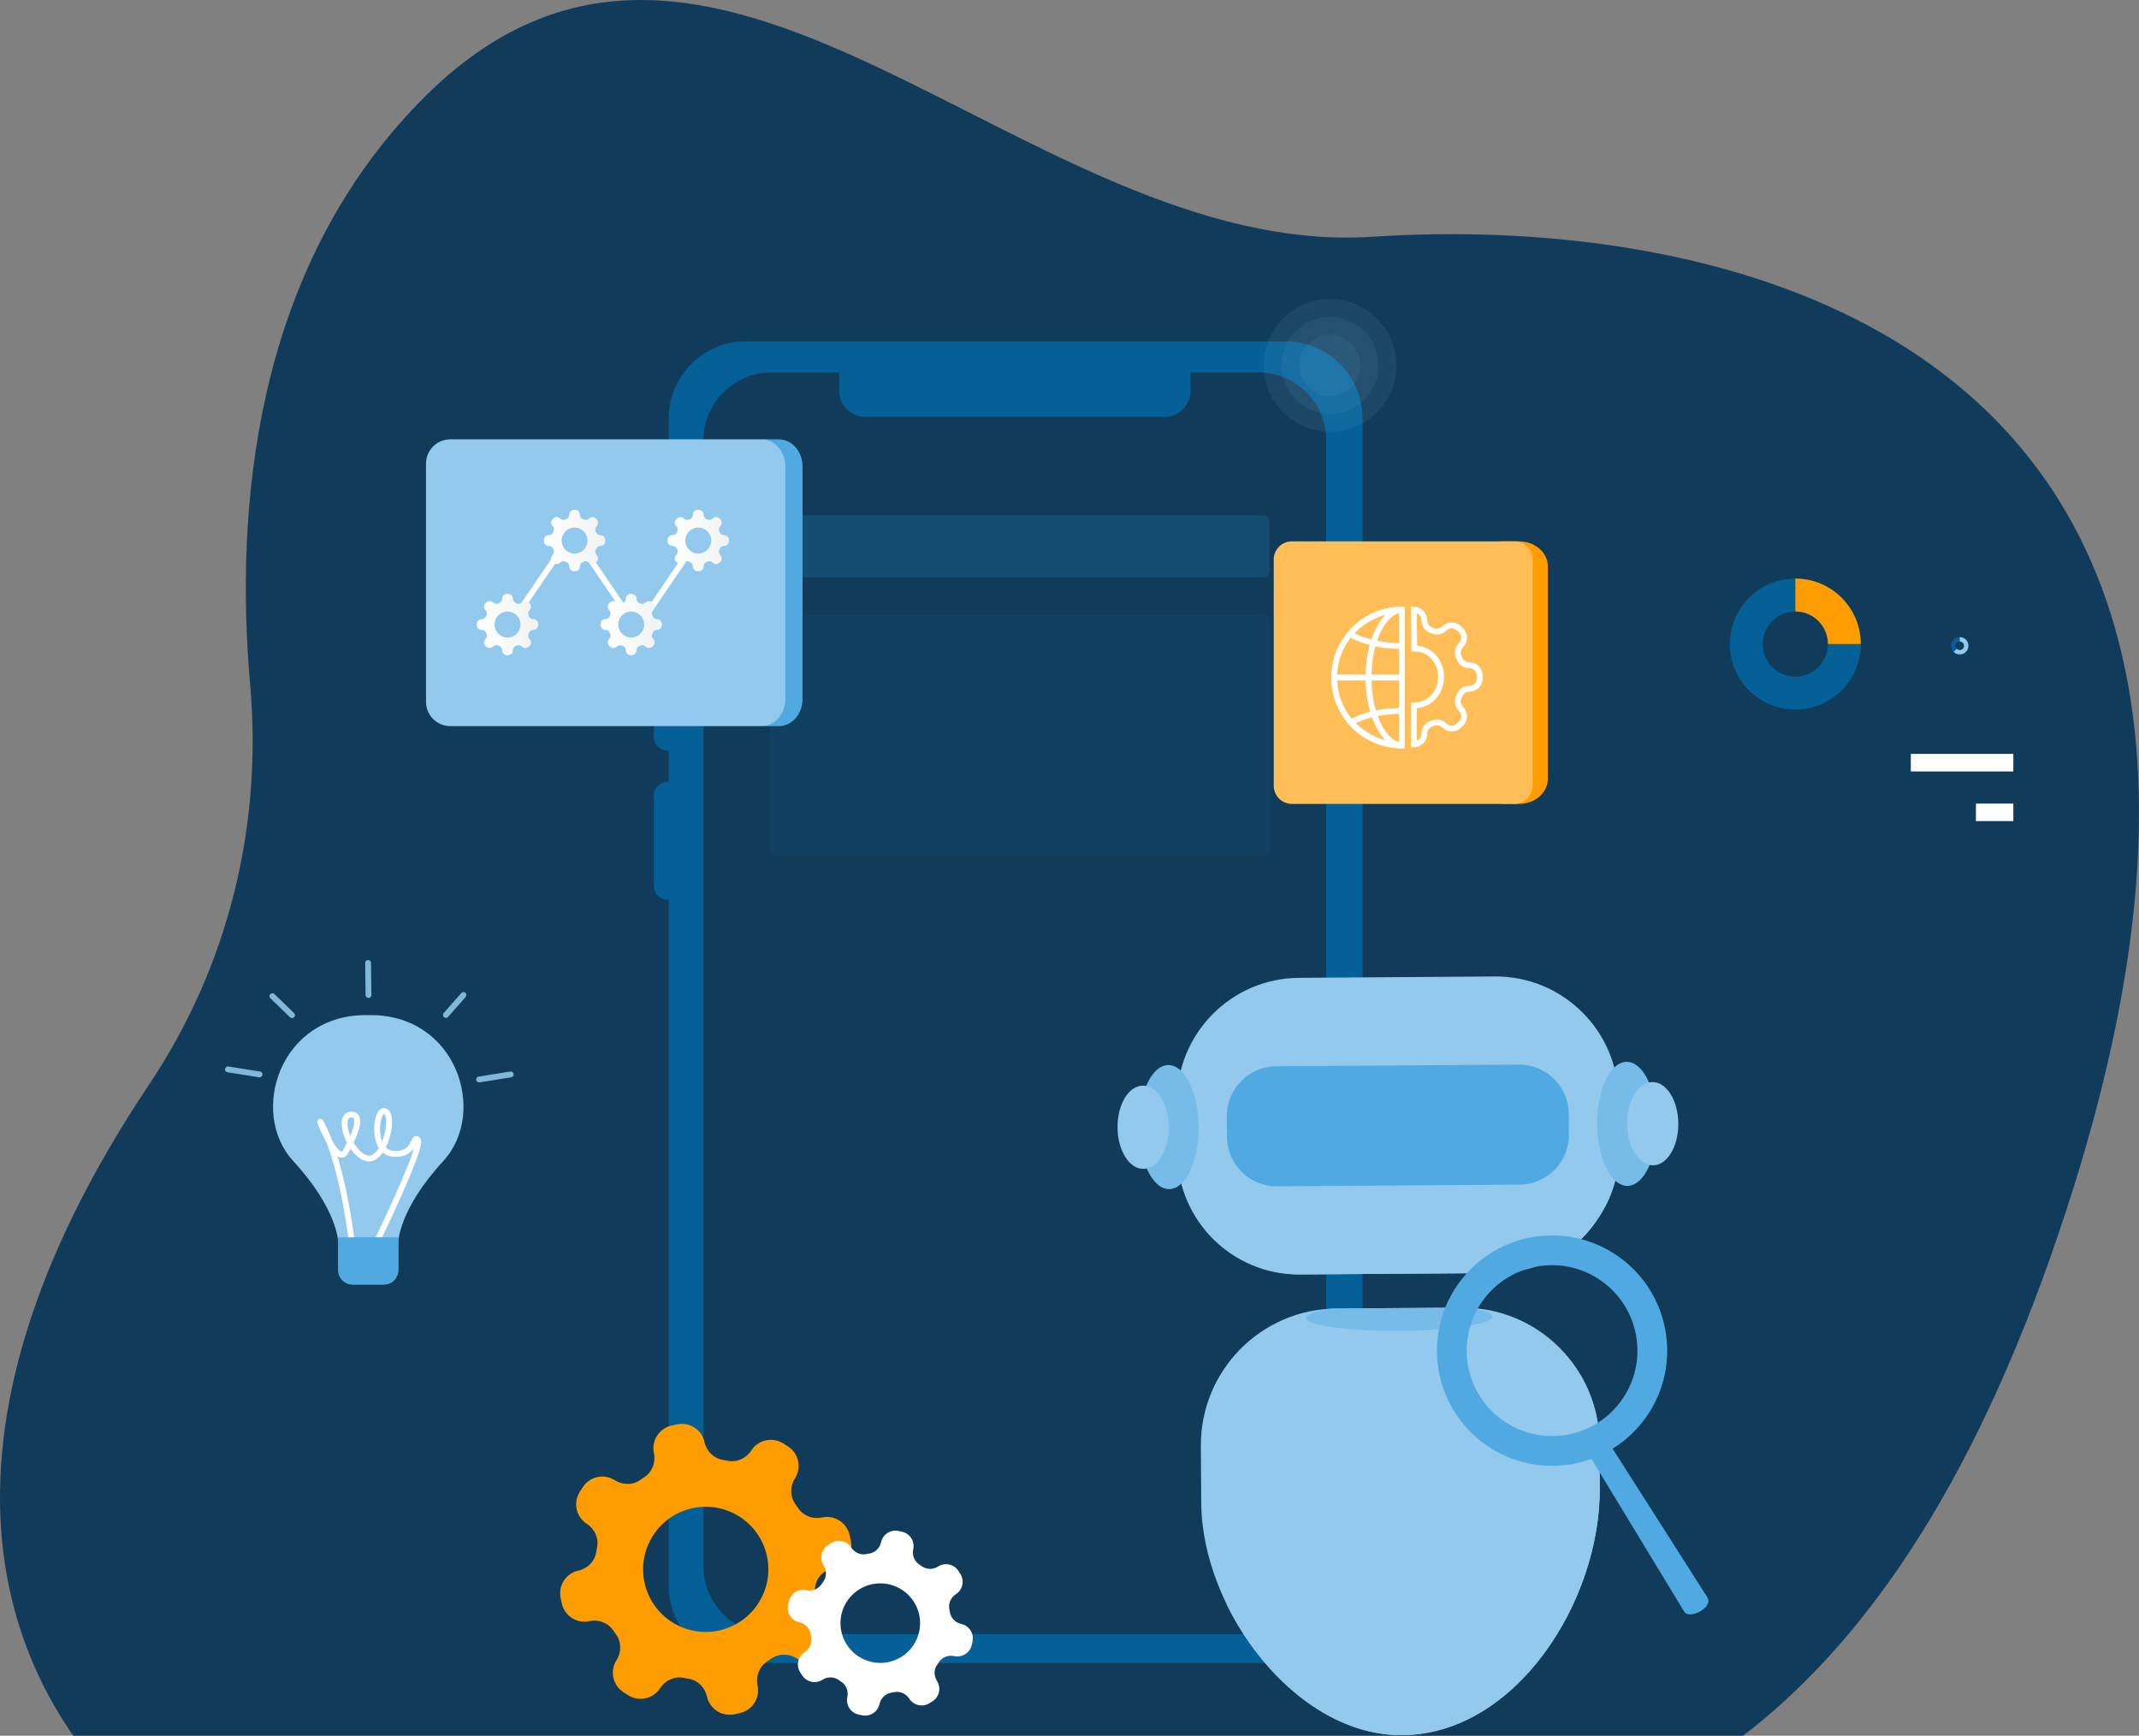 
    <svg
      xmlns="http://www.w3.org/2000/svg"
      viewBox="0 0 366 297"
      width="366"
      height="297"
      preserveAspectRatio="xMidYMid meet"
      Style="width: 100%; height: 100%; transform: translate3d(0px, 0px, 0px);"
    >
      <rect x="0" y="0" width="366" height="297" fill="#808080" stroke="none"/>
      <defs>
        <clipPath id="__lottie_element_16">
          <rect width="366" height="297" x="0" y="0"></rect>
        </clipPath>
        <clipPath id="__lottie_element_24">
          <path d="M0,0 L366,0 L366,297 L0,297z"></path>
        </clipPath>
        <clipPath id="__lottie_element_34">
          <path d="M0,0 L366,0 L366,297 L0,297z"></path>
        </clipPath>
        <clipPath id="__lottie_element_44">
          <path d="M0,0 L366,0 L366,297 L0,297z"></path>
        </clipPath>
        <clipPath id="__lottie_element_57">
          <path d="M0,0 L366,0 L366,297 L0,297z"></path>
        </clipPath>
        <clipPath id="__lottie_element_82">
          <path d="M0,0 L366,0 L366,297 L0,297z"></path>
        </clipPath>
        <linearGradient
          id="__lottie_element_88"
          spreadMethod="pad"
          gradientUnits="userSpaceOnUse"
          x1="5.247"
          y1="0"
          x2="-5.247"
          y2="0"
        >
          <stop offset="2%" stop-color="rgb(241,242,242)"></stop>
          <stop offset="51%" stop-color="rgb(248,249,249)"></stop>
          <stop offset="100%" stop-color="rgb(255,255,255)"></stop>
        </linearGradient>
        <linearGradient
          id="__lottie_element_92"
          spreadMethod="pad"
          gradientUnits="userSpaceOnUse"
          x1="5.247"
          y1="0"
          x2="-5.239"
          y2="0"
        >
          <stop offset="2%" stop-color="rgb(241,242,242)"></stop>
          <stop offset="51%" stop-color="rgb(248,249,249)"></stop>
          <stop offset="100%" stop-color="rgb(255,255,255)"></stop>
        </linearGradient>
        <linearGradient
          id="__lottie_element_96"
          spreadMethod="pad"
          gradientUnits="userSpaceOnUse"
          x1="5.247"
          y1="219.088"
          x2="-5.239"
          y2="219.088"
        >
          <stop offset="2%" stop-color="rgb(241,242,242)"></stop>
          <stop offset="51%" stop-color="rgb(248,249,249)"></stop>
          <stop offset="100%" stop-color="rgb(255,255,255)"></stop>
        </linearGradient>
        <linearGradient
          id="__lottie_element_100"
          spreadMethod="pad"
          gradientUnits="userSpaceOnUse"
          x1="5.247"
          y1="0"
          x2="-5.239"
          y2="0"
        >
          <stop offset="2%" stop-color="rgb(241,242,242)"></stop>
          <stop offset="51%" stop-color="rgb(248,249,249)"></stop>
          <stop offset="100%" stop-color="rgb(255,255,255)"></stop>
        </linearGradient>
        <clipPath id="__lottie_element_117">
          <path d="M0,0 L366,0 L366,297 L0,297z"></path>
        </clipPath>
        <clipPath id="__lottie_element_127">
          <path d="M0,0 L366,0 L366,297 L0,297z"></path>
        </clipPath>
        <clipPath id="__lottie_element_161">
          <path d="M0,0 L366,0 L366,297 L0,297z"></path>
        </clipPath>
      </defs>
      <g clip-path="url(#__lottie_element_16)">
        <g
          transform="matrix(1,0,0,1,183,167)"
          opacity="1"
          Style="display: block;"
        >
          <g opacity="1" transform="matrix(1,0,0,1,0,0)">
            <path
              fill="rgb(17,59,91)"
              fill-opacity="1"
              d=" M-140.196,-49.85 C-138.086,-25.938 -143.776,-1.921 -157.472,18.553 C-238.824,140.136 -103.773,190.972 -57.783,156.359 C-8.064,118.943 114.283,220.313 171.905,35.87 C217.462,-109.969 111.843,-130.474 51.975,-126.494 C-7.893,-122.514 -61.136,-200.628 -111.06,-149.698 C-139.763,-120.409 -142.807,-79.41 -140.196,-49.85z"
            ></path>
          </g>
        </g>
        <g
          transform="matrix(1,0,0,1,173.918,171.485)"
          opacity="1"
          Style="display: block;"
        >
          <g opacity="1" transform="matrix(1,0,0,1,0,0)">
            <path
              fill="rgb(4,96,151)"
              fill-opacity="1"
              d=" M41.406,108.128 C47.818,108.128 53.017,102.925 53.017,96.508 C53.017,96.508 53.009,96.508 53.009,96.508 C53.009,96.508 53.009,-96.135 53.009,-96.135 C53.009,-102.552 47.81,-107.755 41.398,-107.755 C41.398,-107.755 29.786,-107.755 29.786,-107.755 C29.786,-107.755 29.786,-104.598 29.786,-104.598 C29.786,-102.147 27.796,-100.156 25.347,-100.156 C25.347,-100.156 -25.894,-100.156 -25.894,-100.156 C-28.343,-100.156 -30.333,-102.147 -30.333,-104.598 C-30.333,-104.598 -30.333,-107.755 -30.333,-107.755 C-30.333,-107.755 -41.945,-107.755 -41.945,-107.755 C-48.357,-107.755 -53.556,-102.552 -53.556,-96.135 C-53.556,-96.135 -53.556,96.508 -53.556,96.508 C-53.556,102.925 -48.357,108.128 -41.945,108.128 C-41.945,108.128 41.406,108.128 41.406,108.128z M59.223,-64.399 C59.223,-64.399 59.738,-64.399 59.738,-64.399 C61.006,-64.399 62.029,-63.376 62.029,-62.107 C62.029,-62.107 62.029,-46.513 62.029,-46.513 C62.029,-45.244 61.006,-44.22 59.738,-44.22 C59.738,-44.22 59.223,-44.22 59.223,-44.22 C59.223,-44.22 59.223,99.887 59.223,99.887 C59.223,107.176 53.318,113.085 46.034,113.085 C46.034,113.085 -46.296,113.085 -46.296,113.085 C-53.58,113.085 -59.485,107.176 -59.485,99.887 C-59.485,99.887 -59.485,-17.53 -59.485,-17.53 C-59.485,-17.53 -59.738,-17.53 -59.738,-17.53 C-61.006,-17.53 -62.029,-18.553 -62.029,-19.822 C-62.029,-19.822 -62.029,-35.416 -62.029,-35.416 C-62.029,-36.685 -61.006,-37.708 -59.738,-37.708 C-59.738,-37.708 -59.485,-37.708 -59.485,-37.708 C-59.485,-37.708 -59.485,-43.07 -59.485,-43.07 C-59.485,-43.07 -59.738,-43.07 -59.738,-43.07 C-61.006,-43.07 -62.029,-44.094 -62.029,-45.363 C-62.029,-45.363 -62.029,-60.957 -62.029,-60.957 C-62.029,-62.226 -61.006,-63.249 -59.738,-63.249 C-59.738,-63.249 -59.485,-63.249 -59.485,-63.249 C-59.485,-63.249 -59.485,-99.887 -59.485,-99.887 C-59.485,-107.176 -53.58,-113.085 -46.296,-113.085 C-46.296,-113.085 46.034,-113.085 46.034,-113.085 C53.318,-113.085 59.223,-107.176 59.223,-99.887 C59.223,-99.887 59.223,-64.399 59.223,-64.399z"
            ></path>
          </g>
        </g>
        <g
          Style="display: block;"
          transform="matrix(1,0,0,1,174.493,93.487)"
          opacity="1"
        >
          <g opacity="1" transform="matrix(1,0,0,1,0,0)">
            <path
              fill="rgb(21,77,114)"
              fill-opacity="1"
              d=" M41.624,-5.302 C41.624,-5.302 -41.624,-5.302 -41.624,-5.302 C-42.232,-5.302 -42.725,-4.809 -42.725,-4.2 C-42.725,-4.2 -42.725,4.2 -42.725,4.2 C-42.725,4.809 -42.232,5.302 -41.624,5.302 C-41.624,5.302 41.624,5.302 41.624,5.302 C42.232,5.302 42.725,4.809 42.725,4.2 C42.725,4.2 42.725,-4.2 42.725,-4.2 C42.725,-4.809 42.232,-5.302 41.624,-5.302z"
            ></path>
          </g>
        </g>
        <g
          Style="display: block;"
          transform="matrix(1,0,0,1,174.493,125.841)"
          opacity="0.298"
        >
          <g opacity="1" transform="matrix(1,0,0,1,0,0)">
            <path
              fill="rgb(21,77,114)"
              fill-opacity="1"
              d=" M41.624,-20.579 C41.624,-20.579 -41.624,-20.579 -41.624,-20.579 C-42.232,-20.579 -42.725,-20.086 -42.725,-19.477 C-42.725,-19.477 -42.725,19.477 -42.725,19.477 C-42.725,20.086 -42.232,20.579 -41.624,20.579 C-41.624,20.579 41.624,20.579 41.624,20.579 C42.232,20.579 42.725,20.086 42.725,19.477 C42.725,19.477 42.725,-19.477 42.725,-19.477 C42.725,-20.086 42.232,-20.579 41.624,-20.579z"
            ></path>
          </g>
        </g>
        <g
          Style="display: none;"
          transform="matrix(1,0,0,1,175.04,158.148)"
          opacity="0.004"
        >
          <g opacity="1" transform="matrix(1,0,0,1,0,0)">
            <path
              fill="rgb(21,77,114)"
              fill-opacity="1"
              d=" M41.624,-5.302 C41.624,-5.302 -41.624,-5.302 -41.624,-5.302 C-42.232,-5.302 -42.725,-4.809 -42.725,-4.2 C-42.725,-4.2 -42.725,4.2 -42.725,4.2 C-42.725,4.809 -42.232,5.302 -41.624,5.302 C-41.624,5.302 41.624,5.302 41.624,5.302 C42.232,5.302 42.725,4.809 42.725,4.2 C42.725,4.2 42.725,-4.2 42.725,-4.2 C42.725,-4.809 42.232,-5.302 41.624,-5.302z"
            ></path>
          </g>
        </g>
        <g
          Style="display: none;"
          transform="matrix(1,0,0,1,175.04,190.502)"
          opacity="0.004"
        >
          <g opacity="1" transform="matrix(1,0,0,1,0,0)">
            <path
              fill="rgb(21,77,114)"
              fill-opacity="1"
              d=" M41.624,-20.579 C41.624,-20.579 -41.624,-20.579 -41.624,-20.579 C-42.232,-20.579 -42.725,-20.086 -42.725,-19.477 C-42.725,-19.477 -42.725,19.477 -42.725,19.477 C-42.725,20.086 -42.232,20.579 -41.624,20.579 C-41.624,20.579 41.624,20.579 41.624,20.579 C42.232,20.579 42.725,20.086 42.725,19.477 C42.725,19.477 42.725,-19.477 42.725,-19.477 C42.725,-20.086 42.232,-20.579 41.624,-20.579z"
            ></path>
          </g>
        </g>
        <g
          transform="matrix(-0.213,-0.977,0.977,-0.213,120.755,268.525)"
          opacity="1"
          Style="display: block;"
        >
          <g opacity="1" transform="matrix(1,0,0,1,0,0)">
            <path
              fill="rgb(255,156,0)"
              fill-opacity="1"
              d=" M10.704,0 C10.704,5.917 5.909,10.716 -0.004,10.716 C-5.917,10.716 -10.712,5.917 -10.712,0 C-10.712,-5.917 -5.917,-10.716 -0.004,-10.716 C5.909,-10.716 10.704,-5.917 10.704,0z M-17.663,-6.877 C-18.242,-5.386 -19.716,-4.434 -21.317,-4.434 C-21.317,-4.434 -21.317,-4.426 -21.317,-4.426 C-23.505,-4.426 -25.28,-2.649 -25.28,-0.46 C-25.28,-0.46 -25.28,0.468 -25.28,0.468 C-25.28,2.657 -23.505,4.434 -21.317,4.434 C-19.716,4.434 -18.242,5.386 -17.663,6.877 C-17.568,7.131 -17.465,7.377 -17.354,7.623 C-16.712,9.098 -17.077,10.819 -18.21,11.953 C-19.756,13.508 -19.756,16.022 -18.21,17.569 C-18.21,17.569 -17.552,18.228 -17.552,18.228 C-15.999,19.783 -13.487,19.783 -11.941,18.228 C-10.8,17.086 -9.087,16.721 -7.613,17.371 C-7.367,17.482 -7.122,17.585 -6.868,17.68 C-5.378,18.259 -4.427,19.735 -4.427,21.337 C-4.427,23.526 -2.652,25.303 -0.464,25.303 C-0.464,25.303 0.464,25.303 0.464,25.303 C2.652,25.303 4.427,23.526 4.427,21.337 C4.427,19.735 5.378,18.259 6.868,17.68 C7.122,17.585 7.367,17.482 7.613,17.371 C9.087,16.729 10.808,17.094 11.941,18.228 C13.494,19.775 16.006,19.775 17.552,18.228 C17.552,18.228 18.21,17.569 18.21,17.569 C19.756,16.014 19.756,13.508 18.21,11.953 C17.069,10.811 16.704,9.09 17.354,7.623 C17.465,7.377 17.568,7.131 17.663,6.877 C18.242,5.386 19.716,4.434 21.317,4.434 C23.505,4.434 25.28,2.657 25.28,0.468 C25.28,0.468 25.28,-0.46 25.28,-0.46 C25.28,-2.649 23.505,-4.426 21.317,-4.426 C19.716,-4.426 18.242,-5.378 17.663,-6.869 C17.568,-7.123 17.465,-7.369 17.354,-7.615 C16.712,-9.09 17.077,-10.811 18.21,-11.945 C19.756,-13.5 19.756,-16.014 18.21,-17.561 C18.21,-17.561 17.552,-18.22 17.552,-18.22 C15.999,-19.775 13.487,-19.775 11.941,-18.22 C10.8,-17.086 9.079,-16.721 7.613,-17.371 C7.367,-17.482 7.122,-17.585 6.868,-17.68 C5.378,-18.259 4.427,-19.735 4.427,-21.337 C4.427,-23.526 2.652,-25.303 0.464,-25.303 C0.464,-25.303 -0.464,-25.303 -0.464,-25.303 C-2.652,-25.303 -4.427,-23.526 -4.427,-21.337 C-4.427,-19.735 -5.378,-18.259 -6.868,-17.68 C-7.122,-17.585 -7.367,-17.482 -7.613,-17.371 C-9.087,-16.729 -10.808,-17.094 -11.941,-18.228 C-13.494,-19.775 -16.006,-19.775 -17.552,-18.228 C-17.552,-18.228 -18.21,-17.569 -18.21,-17.569 C-19.756,-16.014 -19.756,-13.508 -18.21,-11.953 C-17.069,-10.811 -16.704,-9.09 -17.354,-7.623 C-17.465,-7.377 -17.568,-7.131 -17.663,-6.877z"
            ></path>
          </g>
        </g>
        <g
          transform="matrix(-0.213,0.977,-0.977,-0.213,150.624,277.733)"
          opacity="1"
          Style="display: block;"
        >
          <g opacity="1" transform="matrix(1,0,0,1,0,0)">
            <path
              fill="rgb(255,255,255)"
              fill-opacity="1"
              d=" M6.808,0 C6.808,3.76 3.757,6.814 0,6.814 C-3.757,6.814 -6.808,3.76 -6.808,0 C-6.808,-3.76 -3.757,-6.814 0,-6.814 C3.757,-6.814 6.808,-3.76 6.808,0z M-11.231,-4.37 C-11.596,-3.418 -12.538,-2.816 -13.553,-2.816 C-14.948,-2.816 -16.074,-1.689 -16.074,-0.293 C-16.074,-0.293 -16.074,0.293 -16.074,0.293 C-16.074,1.689 -14.948,2.816 -13.553,2.816 C-12.538,2.816 -11.604,3.418 -11.231,4.37 C-11.168,4.529 -11.104,4.687 -11.033,4.846 C-10.621,5.782 -10.851,6.877 -11.572,7.599 C-12.555,8.583 -12.555,10.184 -11.572,11.168 C-11.572,11.168 -11.16,11.581 -11.16,11.581 C-10.177,12.565 -8.576,12.565 -7.593,11.581 C-6.872,10.859 -5.778,10.629 -4.843,11.041 C-4.684,11.112 -4.526,11.177 -4.367,11.24 C-3.416,11.605 -2.814,12.549 -2.814,13.564 C-2.814,14.96 -1.688,16.086 -0.293,16.086 C-0.293,16.086 0.293,16.086 0.293,16.086 C1.688,16.086 2.814,14.96 2.814,13.564 C2.814,12.549 3.416,11.613 4.367,11.24 C4.526,11.177 4.684,11.112 4.843,11.041 C5.778,10.629 6.872,10.859 7.593,11.581 C8.576,12.565 10.177,12.565 11.16,11.581 C11.16,11.581 11.572,11.168 11.572,11.168 C12.555,10.184 12.555,8.583 11.572,7.599 C10.851,6.877 10.621,5.782 11.033,4.846 C11.104,4.687 11.168,4.529 11.231,4.37 C11.596,3.418 12.538,2.816 13.553,2.816 C14.948,2.816 16.074,1.689 16.074,0.293 C16.074,0.293 16.074,-0.293 16.074,-0.293 C16.074,-1.689 14.948,-2.816 13.553,-2.816 C12.538,-2.816 11.604,-3.418 11.231,-4.37 C11.168,-4.529 11.104,-4.687 11.033,-4.846 C10.621,-5.782 10.851,-6.877 11.572,-7.599 C12.555,-8.583 12.555,-10.184 11.572,-11.168 C11.572,-11.168 11.16,-11.581 11.16,-11.581 C10.177,-12.565 8.576,-12.565 7.593,-11.581 C6.872,-10.859 5.778,-10.629 4.843,-11.041 C4.684,-11.112 4.526,-11.177 4.367,-11.24 C3.416,-11.605 2.814,-12.549 2.814,-13.564 C2.814,-14.96 1.688,-16.086 0.293,-16.086 C0.293,-16.086 -0.293,-16.086 -0.293,-16.086 C-1.688,-16.086 -2.814,-14.96 -2.814,-13.564 C-2.814,-12.549 -3.416,-11.613 -4.367,-11.24 C-4.526,-11.177 -4.684,-11.112 -4.843,-11.041 C-5.778,-10.629 -6.872,-10.859 -7.593,-11.581 C-8.576,-12.565 -10.177,-12.565 -11.16,-11.581 C-11.16,-11.581 -11.572,-11.168 -11.572,-11.168 C-12.555,-10.184 -12.555,-8.583 -11.572,-7.599 C-10.851,-6.877 -10.621,-5.782 -11.033,-4.846 C-11.104,-4.687 -11.168,-4.529 -11.231,-4.37z"
            ></path>
          </g>
        </g>
        <g
          clip-path="url(#__lottie_element_161)"
          transform="matrix(1,0,0,1,0,-6.224)"
          opacity="1"
          Style="display: block;"
        >
          <g
            transform="matrix(1,0,0,1,63.014,202.963)"
            opacity="1"
            Style="display: block;"
          >
            <g opacity="1" transform="matrix(1,0,0,1,0,0)">
              <path
                fill="rgb(146,201,236)"
                fill-opacity="1"
                d=" M-12.83,1.938 C-20.518,-6.414 -15.058,-23.373 -0.006,-23.04 C-0.006,-23.04 0.002,-23.04 0.002,-23.04 C15.054,-23.381 20.523,-6.414 12.827,1.938 C5.131,10.29 5.13,15.898 5.13,15.898 C5.13,15.898 5.13,20.586 5.13,20.586 C5.13,21.942 4.028,23.045 2.673,23.045 C2.673,23.045 -2.677,23.045 -2.677,23.045 C-4.032,23.045 -5.134,21.942 -5.134,20.586 C-5.134,20.586 -5.134,15.898 -5.134,15.898 C-5.134,15.898 -5.134,10.29 -12.83,1.938z"
              ></path>
            </g>
          </g>
          <g
            transform="matrix(1,0,0,1,63.189,207.291)"
            opacity="1"
            Style="display: block;"
          >
            <g opacity="1" transform="matrix(1,0,0,1,0,0)">
              <path
                stroke-linecap="butt"
                stroke-linejoin="miter"
                fill-opacity="0"
                stroke-miterlimit="4"
                stroke="rgb(255,255,255)"
                stroke-opacity="1"
                stroke-width="1"
                d=" M1.562,10.824 C1.562,10.824 9.211,-4.992 8.315,-6.015 C7.419,-7.03 7.998,-3.271 4.043,-3.652 C0.088,-4.033 1.173,-12.012 2.83,-10.862 C4.494,-9.712 2.323,-1.732 -0.673,-2.946 C-3.669,-4.16 -5.524,-10.219 -3.162,-10.346 C-0.808,-10.473 -2.718,-6.324 -4.121,-3.897 C-5.524,-1.478 -9.09,-10.449 -8.266,-8.942 C-4.604,-2.247 -3.059,10.975 -3.059,10.975"
              ></path>
            </g>
          </g>
          <g
            Style="display: block;"
            transform="matrix(1,0,0,1,41.707,189.636)"
            opacity="0.868"
          >
            <g opacity="1" transform="matrix(1,0,0,1,0,0)">
              <path
                stroke-linecap="round"
                stroke-linejoin="miter"
                fill-opacity="0"
                stroke-miterlimit="4"
                stroke="rgb(146,201,236)"
                stroke-opacity="1"
                stroke-width="1"
                d=" M-2.707,-0.432 C-2.707,-0.432 2.707,0.432 2.707,0.432"
              ></path>
            </g>
          </g>
          <g
            Style="display: block;"
            transform="matrix(1,0,0,1,84.681,190.501)"
            opacity="0.868"
          >
            <g opacity="1" transform="matrix(1,0,0,1,0,0)">
              <path
                stroke-linecap="round"
                stroke-linejoin="miter"
                fill-opacity="0"
                stroke-miterlimit="4"
                stroke="rgb(146,201,236)"
                stroke-opacity="1"
                stroke-width="1"
                d=" M2.707,-0.432 C2.707,-0.432 -2.707,0.432 -2.707,0.432"
              ></path>
            </g>
          </g>
          <g
            Style="display: block;"
            transform="matrix(1,0,0,1,48.286,178.301)"
            opacity="0.868"
          >
            <g opacity="1" transform="matrix(1,0,0,1,0,0)">
              <path
                stroke-linecap="round"
                stroke-linejoin="miter"
                fill-opacity="0"
                stroke-miterlimit="4"
                stroke="rgb(146,201,236)"
                stroke-opacity="1"
                stroke-width="1"
                d=" M-1.676,-1.622 C-1.676,-1.622 1.676,1.622 1.676,1.622"
              ></path>
            </g>
          </g>
          <g
            Style="display: block;"
            transform="matrix(1,0,0,1,77.802,178.186)"
            opacity="0.868"
          >
            <g opacity="1" transform="matrix(1,0,0,1,0,0)">
              <path
                stroke-linecap="round"
                stroke-linejoin="miter"
                fill-opacity="0"
                stroke-miterlimit="4"
                stroke="rgb(146,201,236)"
                stroke-opacity="1"
                stroke-width="1"
                d=" M1.502,-1.705 C1.502,-1.705 -1.502,1.705 -1.502,1.705"
              ></path>
            </g>
          </g>
          <g
            Style="display: block;"
            transform="matrix(1,0,0,1,63.016,173.74)"
            opacity="0.868"
          >
            <g opacity="1" transform="matrix(1,0,0,1,0,0)">
              <path
                stroke-linecap="round"
                stroke-linejoin="miter"
                fill-opacity="0"
                stroke-miterlimit="4"
                stroke="rgb(146,201,236)"
                stroke-opacity="1"
                stroke-width="1"
                d=" M-0.032,-2.74 C-0.032,-2.74 0.032,2.74 0.032,2.74"
              ></path>
            </g>
          </g>
          <g
            transform="matrix(1,0,0,1,63.019,221.974)"
            opacity="1"
            Style="display: block;"
          >
            <g opacity="1" transform="matrix(1,0,0,1,0,0)">
              <path
                fill="rgb(81,169,225)"
                fill-opacity="1"
                d=" M-5.132,-3.105 C-5.132,-3.105 -5.14,-3.438 -5.243,-4.041 C-5.243,-4.041 -5.235,-4.041 -5.235,-4.041 C-5.235,-4.041 5.243,-4.041 5.243,-4.041 C5.132,-3.438 5.132,-3.105 5.132,-3.105 C5.132,-3.105 5.132,1.582 5.132,1.582 C5.132,2.938 4.03,4.041 2.675,4.041 C2.675,4.041 -2.675,4.041 -2.675,4.041 C-4.03,4.041 -5.132,2.938 -5.132,1.582 C-5.132,1.582 -5.132,-3.105 -5.132,-3.105z"
              ></path>
            </g>
          </g>
        </g>
        <g
          clip-path="url(#__lottie_element_127)"
          transform="matrix(1,-0.007,0.007,1,-1.457,1.576)"
          opacity="1"
          Style="display: block;"
        >
          <g
            transform="matrix(1,0,0,1,239.304,192.672)"
            opacity="1"
            Style="display: block;"
          >
            <g opacity="1" transform="matrix(1,0,0,1,0,0)">
              <path
                fill="rgb(146,201,236)"
                fill-opacity="1"
                d=" M16.76,-25.374 C16.76,-25.374 -16.76,-25.374 -16.76,-25.374 C-28.356,-25.374 -37.764,-15.959 -37.764,-4.355 C-37.764,-4.355 -37.764,4.355 -37.764,4.355 C-37.764,15.959 -28.356,25.374 -16.76,25.374 C-16.76,25.374 16.76,25.374 16.76,25.374 C28.356,25.374 37.764,15.959 37.764,4.355 C37.764,4.355 37.764,-4.355 37.764,-4.355 C37.764,-15.959 28.356,-25.374 16.76,-25.374z"
              ></path>
            </g>
          </g>
          <g
            transform="matrix(1,0,0,1,239.308,260.462)"
            opacity="1"
            Style="display: block;"
          >
            <g opacity="1" transform="matrix(1,0,0,1,0,0)">
              <path
                fill="rgb(146,201,236)"
                fill-opacity="1"
                d=" M-34.106,-3.383 C-34.106,14.86 -18.238,36.538 -0.008,36.538 C-0.008,36.538 0.008,36.538 0.008,36.538 C19.443,36.538 34.106,13.877 34.106,-5.572 C34.106,-5.572 34.106,-13.147 34.106,-13.147 C34.106,-26.068 23.636,-36.538 10.732,-36.538 C10.732,-36.538 -10.732,-36.538 -10.732,-36.538 C-23.643,-36.538 -34.106,-26.06 -34.106,-13.147 C-34.106,-13.147 -34.106,-3.383 -34.106,-3.383z"
              ></path>
            </g>
          </g>
          <g
            transform="matrix(1,0,0,1,239.3,225.87)"
            opacity="1"
            Style="display: block;"
          >
            <g opacity="1" transform="matrix(1,0,0,1,0,0)">
              <path
                fill="rgb(119,188,232)"
                fill-opacity="1"
                d=" M-11.794,-1.923 C-11.437,-1.939 -11.089,-1.947 -10.732,-1.947 C-10.732,-1.947 10.732,-1.947 10.732,-1.947 C11.089,-1.947 11.445,-1.939 11.794,-1.923 C14.378,-1.511 15.971,-0.972 15.971,-0.369 C15.971,0.908 8.822,1.947 0,1.947 C-8.822,1.947 -15.971,0.908 -15.971,-0.369 C-15.971,-0.964 -14.378,-1.511 -11.794,-1.923z"
              ></path>
            </g>
          </g>
          <g
            transform="matrix(1,0,0,1,241.388,266.233)"
            opacity="1"
            Style="display: block;"
          >
            <g opacity="1" transform="matrix(1,0,0,1,0,0)">
              <path
                fill="rgb(146,201,236)"
                fill-opacity="1"
                d=" M-32.009,8.066 C-11.393,12.508 1.787,0.016 9.816,-17.038 C9.816,-17.038 9.808,-17.03 9.808,-17.03 C15.657,-29.443 23.718,-31.133 28.807,-30.721 C30.836,-27.255 32.009,-23.217 32.009,-18.91 C32.009,-18.91 32.009,-11.335 32.009,-11.335 C32.009,8.114 17.346,30.775 -2.089,30.775 C-14.66,30.775 -26.112,20.456 -32.009,8.066z"
              ></path>
            </g>
          </g>
          <g
            transform="matrix(1,0,0,1,239.351,200.745)"
            opacity="1"
            Style="display: block;"
          >
            <g opacity="1" transform="matrix(1,0,0,1,0,0)">
              <path
                fill="rgb(146,201,236)"
                fill-opacity="1"
                d=" M37.05,-17.354 C38.183,-14.475 37.716,-11.35 37.716,-8.066 C37.716,-7.963 37.835,-7.067 37.835,-6.956 C37.835,-6.956 38.747,-0.055 35.267,6.172 C31.645,12.66 25.755,17.903 12.368,17.308 C12.368,17.308 -17.037,17.308 -17.037,17.308 C-28.514,17.308 -37.811,7.996 -37.811,-3.481 C-37.811,-3.481 -37.811,-8.066 -37.811,-8.066 C-37.811,-11.31 -38.351,-14.404 -37.241,-17.259 C-5.909,-3.941 27.238,-13.586 37.05,-17.354z"
              ></path>
            </g>
          </g>
          <g
            transform="matrix(1,0,0,1,239.3,192.675)"
            opacity="1"
            Style="display: block;"
          >
            <g opacity="1" transform="matrix(1,0,0,1,0,0)">
              <path
                fill="rgb(81,169,225)"
                fill-opacity="1"
                d=" M20.758,-10.268 C20.758,-10.268 -20.758,-10.268 -20.758,-10.268 C-25.451,-10.268 -29.255,-6.461 -29.255,-1.765 C-29.255,-1.765 -29.255,1.765 -29.255,1.765 C-29.255,6.461 -25.451,10.268 -20.758,10.268 C-20.758,10.268 20.758,10.268 20.758,10.268 C25.451,10.268 29.255,6.461 29.255,1.765 C29.255,1.765 29.255,-1.765 29.255,-1.765 C29.255,-6.461 25.451,-10.268 20.758,-10.268z"
              ></path>
            </g>
          </g>
          <g
            transform="matrix(1,0,0,1,200.09,192.679)"
            opacity="1"
            Style="display: block;"
          >
            <g opacity="1" transform="matrix(1,0,0,1,0,0)">
              <path
                fill="rgb(119,188,232)"
                fill-opacity="1"
                d=" M0,10.613 C2.823,10.613 5.112,5.861 5.112,0 C5.112,-5.861 2.823,-10.613 0,-10.613 C-2.823,-10.613 -5.112,-5.861 -5.112,0 C-5.112,5.861 -2.823,10.613 0,10.613z"
              ></path>
            </g>
          </g>
          <g
            transform="matrix(1,0,0,1,195.706,192.679)"
            opacity="1"
            Style="display: block;"
          >
            <g opacity="1" transform="matrix(1,0,0,1,0,0)">
              <path
                fill="rgb(146,201,236)"
                fill-opacity="1"
                d=" M0,7.123 C2.421,7.123 4.383,3.934 4.383,0 C4.383,-3.934 2.421,-7.123 0,-7.123 C-2.421,-7.123 -4.383,-3.934 -4.383,0 C-4.383,3.934 -2.421,7.123 0,7.123z"
              ></path>
            </g>
          </g>
          <g
            transform="matrix(1,0,0,1,278.51,192.679)"
            opacity="1"
            Style="display: block;"
          >
            <g opacity="1" transform="matrix(1,0,0,1,0,0)">
              <path
                fill="rgb(119,188,232)"
                fill-opacity="1"
                d=" M0,10.613 C2.823,10.613 5.112,5.861 5.112,0 C5.112,-5.861 2.823,-10.613 0,-10.613 C-2.823,-10.613 -5.112,-5.861 -5.112,0 C-5.112,5.861 -2.823,10.613 0,10.613z"
              ></path>
            </g>
          </g>
          <g
            transform="matrix(1,0,0,1,282.901,192.679)"
            opacity="1"
            Style="display: block;"
          >
            <g opacity="1" transform="matrix(1,0,0,1,0,0)">
              <path
                fill="rgb(146,201,236)"
                fill-opacity="1"
                d=" M0,7.123 C2.421,7.123 4.383,3.934 4.383,0 C4.383,-3.934 2.421,-7.123 0,-7.123 C-2.421,-7.123 -4.383,-3.934 -4.383,0 C-4.383,3.934 -2.421,7.123 0,7.123z"
              ></path>
            </g>
          </g>
        </g>
        <g
          clip-path="url(#__lottie_element_117)"
          transform="matrix(1.068,0,0,1.068,-18.537,-16.84)"
          opacity="1"
          Style="display: block;"
        >
          <g
            transform="matrix(1,0,0,1,280.671,259.319)"
            opacity="1"
            Style="display: block;"
          >
            <g opacity="1" transform="matrix(1,0,0,1,0,0)">
              <path
                fill="rgb(81,169,225)"
                fill-opacity="1"
                d=" M10.172,12.275 C10.592,12.878 10.489,13.727 9.229,14.512 C9.229,14.512 9.229,14.52 9.229,14.52 C7.969,15.305 6.851,15.249 6.486,14.607 C6.486,14.607 -10.372,-13.171 -10.372,-13.171 C-10.546,-13.48 -9.619,-14.09 -9.009,-14.471 C-8.399,-14.86 -7.424,-15.296 -7.218,-15.003 C-7.218,-15.003 10.172,12.275 10.172,12.275z"
              ></path>
            </g>
          </g>
          <g
            transform="matrix(1,0,0,1,266.022,232.161)"
            opacity="1"
            Style="display: block;"
          >
            <g opacity="1" transform="matrix(1,0,0,1,0,0)">
              <path
                fill="rgb(81,169,225)"
                fill-opacity="1"
                d=" M11.227,7.809 C6.915,14.02 -1.605,15.551 -7.811,11.236 C-14.017,6.921 -15.547,-1.606 -11.235,-7.817 C-6.923,-14.028 1.597,-15.558 7.803,-11.243 C14.009,-6.928 15.539,1.598 11.227,7.809z M10.53,-15.154 C2.168,-20.976 -9.325,-18.906 -15.143,-10.538 C-20.961,-2.17 -18.892,9.332 -10.53,15.154 C-2.168,20.976 9.325,18.906 15.143,10.538 C20.961,2.17 18.892,-9.332 10.53,-15.154z"
              ></path>
            </g>
          </g>
        </g>
        <g
          clip-path="url(#__lottie_element_82)"
          transform="matrix(1,0,0,1,0,6.224)"
          opacity="1"
          Style="display: block;"
        >
          <g
            transform="matrix(1,0,0,1,103.784,93.487)"
            opacity="1"
            Style="display: block;"
          >
            <g opacity="1" transform="matrix(1,0,0,1,0,0)">
              <path
                fill="rgb(146,201,236)"
                fill-opacity="1"
                d=" M26.731,-24.537 C26.731,-24.537 -26.731,-24.537 -26.731,-24.537 C-29.029,-24.537 -30.892,-22.673 -30.892,-20.373 C-30.892,-20.373 -30.892,20.373 -30.892,20.373 C-30.892,22.673 -29.029,24.537 -26.731,24.537 C-26.731,24.537 26.731,24.537 26.731,24.537 C29.029,24.537 30.892,22.673 30.892,20.373 C30.892,20.373 30.892,-20.373 30.892,-20.373 C30.892,-22.673 29.029,-24.537 26.731,-24.537z"
              ></path>
            </g>
          </g>
          <g
            transform="matrix(1,0,0,1,133.82,93.487)"
            opacity="1"
            Style="display: block;"
          >
            <g opacity="1" transform="matrix(1,0,0,1,0,0)">
              <path
                fill="rgb(81,169,225)"
                fill-opacity="1"
                d=" M-3.503,-24.537 C-3.503,-24.537 -0.563,-24.537 -0.563,-24.537 C1.68,-24.537 3.503,-22.459 3.503,-19.889 C3.503,-19.889 3.503,19.889 3.503,19.889 C3.503,22.451 1.68,24.537 -0.563,24.537 C-0.563,24.537 -3.503,24.537 -3.503,24.537 C-1.26,24.537 0.563,22.459 0.563,19.889 C0.563,19.889 0.563,-19.889 0.563,-19.889 C0.563,-22.451 -1.26,-24.537 -3.503,-24.537z"
              ></path>
            </g>
          </g>
          <g
            transform="matrix(1,0,0,1,92.319,93.261)"
            opacity="1"
            Style="display: block;"
          >
            <g opacity="1" transform="matrix(1,0,0,1,0,0)">
              <path
                stroke-linecap="butt"
                stroke-linejoin="miter"
                fill-opacity="0"
                stroke-miterlimit="4"
                stroke="rgb(255,255,255)"
                stroke-opacity="1"
                stroke-width="1"
                d=" M3.25,-4.767 C3.25,-4.767 -3.25,4.767 -3.25,4.767"
              ></path>
            </g>
          </g>
          <g
            transform="matrix(1,0,0,1,114.235,93.649)"
            opacity="1"
            Style="display: block;"
          >
            <g opacity="1" transform="matrix(1,0,0,1,0,0)">
              <path
                stroke-linecap="butt"
                stroke-linejoin="miter"
                fill-opacity="0"
                stroke-miterlimit="4"
                stroke="rgb(255,255,255)"
                stroke-opacity="1"
                stroke-width="1"
                d=" M3.25,-4.767 C3.25,-4.767 -3.25,4.767 -3.25,4.767"
              ></path>
            </g>
          </g>
          <g
            transform="matrix(1,0,0,1,103.566,93.261)"
            opacity="1"
            Style="display: block;"
          >
            <g opacity="1" transform="matrix(1,0,0,1,0,0)">
              <path
                stroke-linecap="butt"
                stroke-linejoin="miter"
                fill-opacity="0"
                stroke-miterlimit="4"
                stroke="rgb(255,255,255)"
                stroke-opacity="1"
                stroke-width="1"
                d=" M-3.25,-4.767 C-3.25,-4.767 3.25,4.767 3.25,4.767"
              ></path>
            </g>
          </g>
          <g
            transform="matrix(1,0,0,1,86.843,100.637)"
            opacity="1"
            Style="display: block;"
          >
            <g opacity="1" transform="matrix(1,0,0,1,0,0)">
              <path
                fill="url(#__lottie_element_100)"
                fill-opacity="1"
                d=" M-2.219,0 C-2.219,-1.229 -1.229,-2.221 0,-2.221 C1.229,-2.221 2.219,-1.229 2.219,0 C2.219,1.229 1.229,2.221 0,2.221 C-1.229,2.221 -2.219,1.229 -2.219,0z M3.662,1.428 C3.781,1.119 4.09,0.92 4.423,0.92 C4.883,0.92 5.247,0.547 5.247,0.095 C5.247,0.095 5.247,-0.095 5.247,-0.095 C5.247,-0.555 4.875,-0.92 4.423,-0.92 C4.09,-0.92 3.781,-1.119 3.662,-1.428 C3.646,-1.476 3.622,-1.53 3.598,-1.578 C3.463,-1.879 3.535,-2.237 3.773,-2.475 C4.098,-2.8 4.098,-3.316 3.773,-3.641 C3.773,-3.641 3.638,-3.776 3.638,-3.776 C3.313,-4.101 2.798,-4.101 2.473,-3.776 C2.235,-3.546 1.878,-3.466 1.577,-3.601 C1.529,-3.625 1.482,-3.641 1.427,-3.665 C1.118,-3.784 0.919,-4.093 0.919,-4.426 C0.919,-4.886 0.547,-5.251 0.095,-5.251 C0.095,-5.251 -0.095,-5.251 -0.095,-5.251 C-0.555,-5.251 -0.919,-4.878 -0.919,-4.426 C-0.919,-4.093 -1.118,-3.784 -1.427,-3.665 C-1.475,-3.649 -1.529,-3.625 -1.577,-3.601 C-1.878,-3.466 -2.235,-3.538 -2.473,-3.776 C-2.798,-4.101 -3.313,-4.101 -3.638,-3.776 C-3.638,-3.776 -3.773,-3.641 -3.773,-3.641 C-4.098,-3.316 -4.098,-2.8 -3.773,-2.475 C-3.543,-2.237 -3.463,-1.879 -3.598,-1.578 C-3.622,-1.53 -3.638,-1.484 -3.662,-1.428 C-3.781,-1.119 -4.09,-0.92 -4.423,-0.92 C-4.883,-0.92 -5.247,-0.547 -5.247,-0.095 C-5.247,-0.095 -5.247,0.095 -5.247,0.095 C-5.247,0.555 -4.875,0.92 -4.423,0.92 C-4.09,0.92 -3.781,1.119 -3.662,1.428 C-3.646,1.476 -3.622,1.53 -3.598,1.578 C-3.463,1.879 -3.535,2.237 -3.773,2.475 C-4.098,2.8 -4.098,3.316 -3.773,3.641 C-3.773,3.641 -3.638,3.776 -3.638,3.776 C-3.313,4.101 -2.798,4.101 -2.473,3.776 C-2.235,3.546 -1.878,3.466 -1.577,3.601 C-1.529,3.625 -1.482,3.641 -1.427,3.665 C-1.118,3.784 -0.919,4.093 -0.919,4.426 C-0.919,4.886 -0.547,5.251 -0.095,5.251 C-0.095,5.251 0.095,5.251 0.095,5.251 C0.555,5.251 0.919,4.878 0.919,4.426 C0.919,4.093 1.118,3.784 1.427,3.665 C1.475,3.649 1.529,3.625 1.577,3.601 C1.878,3.466 2.235,3.538 2.473,3.776 C2.798,4.101 3.313,4.101 3.638,3.776 C3.638,3.776 3.773,3.641 3.773,3.641 C4.098,3.316 4.098,2.8 3.773,2.475 C3.543,2.237 3.463,1.879 3.598,1.578 C3.622,1.53 3.638,1.484 3.662,1.428z"
              ></path>
            </g>
          </g>
          <g
            transform="matrix(1,0,0,1,108.005,100.637)"
            opacity="1"
            Style="display: block;"
          >
            <g opacity="1" transform="matrix(1,0,0,1,0,0)">
              <path
                fill="url(#__lottie_element_96)"
                fill-opacity="1"
                d=" M-2.219,0 C-2.219,-1.229 -1.229,-2.221 0,-2.221 C1.229,-2.221 2.219,-1.229 2.219,0 C2.219,1.229 1.229,2.221 0,2.221 C-1.229,2.221 -2.219,1.229 -2.219,0z M3.662,1.428 C3.789,1.119 4.09,0.92 4.423,0.92 C4.883,0.92 5.247,0.547 5.247,0.095 C5.247,0.095 5.247,-0.095 5.247,-0.095 C5.247,-0.555 4.875,-0.92 4.423,-0.92 C4.09,-0.92 3.781,-1.119 3.662,-1.428 C3.646,-1.476 3.622,-1.53 3.598,-1.578 C3.463,-1.879 3.535,-2.237 3.773,-2.475 C4.098,-2.8 4.098,-3.316 3.773,-3.641 C3.773,-3.641 3.638,-3.776 3.638,-3.776 C3.313,-4.101 2.798,-4.101 2.473,-3.776 C2.235,-3.546 1.878,-3.466 1.577,-3.601 C1.529,-3.625 1.482,-3.641 1.427,-3.665 C1.118,-3.784 0.919,-4.093 0.919,-4.426 C0.919,-4.886 0.547,-5.251 0.095,-5.251 C0.095,-5.251 -0.095,-5.251 -0.095,-5.251 C-0.555,-5.251 -0.919,-4.878 -0.919,-4.426 C-0.919,-4.093 -1.118,-3.784 -1.427,-3.665 C-1.475,-3.649 -1.529,-3.625 -1.577,-3.601 C-1.878,-3.466 -2.235,-3.538 -2.473,-3.776 C-2.798,-4.101 -3.313,-4.101 -3.638,-3.776 C-3.638,-3.776 -3.773,-3.641 -3.773,-3.641 C-4.098,-3.316 -4.098,-2.8 -3.773,-2.475 C-3.543,-2.237 -3.463,-1.879 -3.598,-1.578 C-3.622,-1.53 -3.638,-1.484 -3.662,-1.428 C-3.789,-1.119 -4.09,-0.92 -4.423,-0.92 C-4.883,-0.92 -5.247,-0.547 -5.247,-0.095 C-5.247,-0.095 -5.247,0.095 -5.247,0.095 C-5.247,0.555 -4.875,0.92 -4.423,0.92 C-4.09,0.92 -3.781,1.119 -3.662,1.428 C-3.646,1.476 -3.622,1.53 -3.598,1.578 C-3.463,1.879 -3.535,2.237 -3.773,2.475 C-4.098,2.8 -4.098,3.316 -3.773,3.641 C-3.773,3.641 -3.638,3.776 -3.638,3.776 C-3.313,4.101 -2.798,4.101 -2.473,3.776 C-2.235,3.546 -1.878,3.466 -1.577,3.601 C-1.529,3.625 -1.482,3.641 -1.427,3.665 C-1.118,3.784 -0.919,4.093 -0.919,4.426 C-0.919,4.886 -0.547,5.251 -0.095,5.251 C-0.095,5.251 0.095,5.251 0.095,5.251 C0.555,5.251 0.919,4.878 0.919,4.426 C0.919,4.093 1.118,3.784 1.427,3.665 C1.475,3.649 1.529,3.625 1.577,3.601 C1.878,3.466 2.235,3.538 2.473,3.776 C2.798,4.101 3.313,4.101 3.638,3.776 C3.638,3.776 3.773,3.641 3.773,3.641 C4.098,3.316 4.098,2.8 3.773,2.475 C3.543,2.237 3.463,1.879 3.598,1.578 C3.622,1.53 3.638,1.484 3.662,1.428z"
              ></path>
            </g>
          </g>
          <g
            transform="matrix(1,0,0,1,98.319,86.273)"
            opacity="1"
            Style="display: block;"
          >
            <g opacity="1" transform="matrix(1,0,0,1,0,0)">
              <path
                fill="url(#__lottie_element_92)"
                fill-opacity="1"
                d=" M-2.219,0 C-2.219,-1.229 -1.229,-2.221 0,-2.221 C1.229,-2.221 2.219,-1.229 2.219,0 C2.219,1.229 1.229,2.221 0,2.221 C-1.229,2.221 -2.219,1.229 -2.219,0z M3.662,1.428 C3.789,1.119 4.09,0.92 4.423,0.92 C4.883,0.92 5.247,0.547 5.247,0.095 C5.247,0.095 5.247,-0.095 5.247,-0.095 C5.247,-0.555 4.875,-0.92 4.423,-0.92 C4.09,-0.92 3.781,-1.119 3.662,-1.428 C3.638,-1.476 3.622,-1.53 3.598,-1.578 C3.463,-1.879 3.535,-2.237 3.773,-2.475 C4.098,-2.8 4.098,-3.316 3.773,-3.641 C3.773,-3.641 3.638,-3.776 3.638,-3.776 C3.313,-4.101 2.798,-4.101 2.473,-3.776 C2.235,-3.546 1.878,-3.466 1.577,-3.601 C1.529,-3.625 1.482,-3.641 1.427,-3.665 C1.118,-3.784 0.919,-4.093 0.919,-4.426 C0.919,-4.886 0.547,-5.251 0.095,-5.251 C0.095,-5.251 -0.095,-5.251 -0.095,-5.251 C-0.555,-5.251 -0.919,-4.878 -0.919,-4.426 C-0.919,-4.093 -1.118,-3.784 -1.427,-3.665 C-1.475,-3.649 -1.529,-3.625 -1.577,-3.601 C-1.878,-3.466 -2.235,-3.538 -2.473,-3.776 C-2.798,-4.101 -3.313,-4.101 -3.638,-3.776 C-3.638,-3.776 -3.773,-3.641 -3.773,-3.641 C-4.098,-3.316 -4.098,-2.8 -3.773,-2.475 C-3.543,-2.237 -3.463,-1.879 -3.598,-1.578 C-3.622,-1.53 -3.638,-1.484 -3.662,-1.428 C-3.789,-1.119 -4.09,-0.92 -4.423,-0.92 C-4.883,-0.92 -5.247,-0.547 -5.247,-0.095 C-5.247,-0.095 -5.247,0.095 -5.247,0.095 C-5.247,0.555 -4.875,0.92 -4.423,0.92 C-4.09,0.92 -3.781,1.119 -3.662,1.428 C-3.646,1.476 -3.622,1.53 -3.598,1.578 C-3.463,1.879 -3.535,2.237 -3.773,2.475 C-4.098,2.8 -4.098,3.316 -3.773,3.641 C-3.773,3.641 -3.638,3.776 -3.638,3.776 C-3.313,4.101 -2.798,4.101 -2.473,3.776 C-2.235,3.546 -1.878,3.466 -1.577,3.601 C-1.529,3.625 -1.482,3.641 -1.427,3.665 C-1.118,3.792 -0.919,4.093 -0.919,4.426 C-0.919,4.886 -0.547,5.251 -0.095,5.251 C-0.095,5.251 0.095,5.251 0.095,5.251 C0.555,5.251 0.919,4.878 0.919,4.426 C0.919,4.093 1.118,3.784 1.427,3.665 C1.475,3.649 1.529,3.625 1.577,3.601 C1.878,3.466 2.235,3.538 2.473,3.776 C2.798,4.101 3.313,4.101 3.638,3.776 C3.638,3.776 3.773,3.641 3.773,3.641 C4.098,3.316 4.098,2.8 3.773,2.475 C3.543,2.237 3.463,1.879 3.598,1.578 C3.622,1.53 3.638,1.484 3.662,1.428z"
              ></path>
            </g>
          </g>
          <g
            transform="matrix(1,0,0,1,119.481,86.272)"
            opacity="1"
            Style="display: block;"
          >
            <g opacity="1" transform="matrix(1,0,0,1,0,0)">
              <path
                fill="url(#__lottie_element_88)"
                fill-opacity="1"
                d=" M-2.219,0 C-2.219,-1.229 -1.229,-2.221 0,-2.221 C1.229,-2.221 2.219,-1.229 2.219,0 C2.219,1.229 1.229,2.221 0,2.221 C-1.229,2.221 -2.219,1.229 -2.219,0z M3.662,1.428 C3.789,1.119 4.09,0.92 4.423,0.92 C4.883,0.92 5.247,0.547 5.247,0.095 C5.247,0.095 5.247,-0.095 5.247,-0.095 C5.247,-0.555 4.875,-0.92 4.423,-0.92 C4.09,-0.92 3.781,-1.119 3.662,-1.428 C3.646,-1.476 3.622,-1.53 3.598,-1.578 C3.463,-1.879 3.535,-2.237 3.773,-2.475 C4.098,-2.8 4.098,-3.316 3.773,-3.641 C3.773,-3.641 3.638,-3.776 3.638,-3.776 C3.313,-4.101 2.798,-4.101 2.473,-3.776 C2.235,-3.546 1.878,-3.466 1.577,-3.601 C1.529,-3.625 1.482,-3.641 1.427,-3.665 C1.118,-3.784 0.919,-4.093 0.919,-4.426 C0.919,-4.886 0.547,-5.251 0.095,-5.251 C0.095,-5.251 -0.095,-5.251 -0.095,-5.251 C-0.555,-5.251 -0.919,-4.878 -0.919,-4.426 C-0.919,-4.093 -1.118,-3.784 -1.427,-3.665 C-1.475,-3.649 -1.529,-3.625 -1.577,-3.601 C-1.878,-3.466 -2.235,-3.538 -2.473,-3.776 C-2.798,-4.101 -3.313,-4.101 -3.638,-3.776 C-3.638,-3.776 -3.773,-3.641 -3.773,-3.641 C-4.098,-3.316 -4.098,-2.8 -3.773,-2.475 C-3.543,-2.237 -3.463,-1.879 -3.598,-1.578 C-3.622,-1.53 -3.638,-1.484 -3.662,-1.428 C-3.781,-1.119 -4.09,-0.92 -4.423,-0.92 C-4.883,-0.92 -5.247,-0.547 -5.247,-0.095 C-5.247,-0.095 -5.247,0.095 -5.247,0.095 C-5.247,0.555 -4.875,0.92 -4.423,0.92 C-4.09,0.92 -3.781,1.119 -3.662,1.428 C-3.638,1.476 -3.622,1.53 -3.598,1.578 C-3.463,1.879 -3.535,2.237 -3.773,2.475 C-4.098,2.8 -4.098,3.316 -3.773,3.641 C-3.773,3.641 -3.638,3.776 -3.638,3.776 C-3.313,4.101 -2.798,4.101 -2.473,3.776 C-2.235,3.546 -1.878,3.466 -1.577,3.601 C-1.529,3.625 -1.482,3.641 -1.427,3.665 C-1.118,3.792 -0.919,4.093 -0.919,4.426 C-0.919,4.886 -0.547,5.251 -0.095,5.251 C-0.095,5.251 0.095,5.251 0.095,5.251 C0.555,5.251 0.919,4.878 0.919,4.426 C0.919,4.093 1.118,3.784 1.427,3.665 C1.475,3.649 1.529,3.625 1.577,3.601 C1.878,3.466 2.235,3.538 2.473,3.776 C2.798,4.101 3.313,4.101 3.638,3.776 C3.638,3.776 3.773,3.641 3.773,3.641 C4.098,3.316 4.098,2.8 3.773,2.475 C3.543,2.237 3.463,1.879 3.598,1.578 C3.622,1.53 3.638,1.484 3.662,1.428z"
              ></path>
            </g>
          </g>
        </g>
        <g
          clip-path="url(#__lottie_element_57)"
          transform="matrix(1,0,0,1,0,-4.527)"
          opacity="1"
          Style="display: block;"
        >
          <g
            transform="matrix(1,0,0,1,260.597,119.618)"
            opacity="1"
            Style="display: block;"
          >
            <g opacity="1" transform="matrix(1,0,0,1,0,0)">
              <path
                fill="rgb(255,156,0)"
                fill-opacity="1"
                d=" M-4.248,-22.463 C-4.248,-22.463 -0.682,-22.463 -0.682,-22.463 C2.045,-22.463 4.248,-20.552 4.248,-18.204 C4.248,-18.204 4.248,18.204 4.248,18.204 C4.248,20.56 2.037,22.463 -0.682,22.463 C-0.682,22.463 -4.248,22.463 -4.248,22.463 C-1.521,22.463 0.682,20.552 0.682,18.204 C0.682,18.204 0.682,-18.204 0.682,-18.204 C0.682,-20.56 -1.529,-22.463 -4.248,-22.463z"
              ></path>
            </g>
          </g>
          <g
            transform="matrix(1,0,0,1,240.093,119.618)"
            opacity="1"
            Style="display: block;"
          >
            <g opacity="1" transform="matrix(1,0,0,1,0,0)">
              <path
                fill="rgb(255,190,88)"
                fill-opacity="1"
                d=" M19.038,-22.463 C19.038,-22.463 -19.038,-22.463 -19.038,-22.463 C-20.754,-22.463 -22.145,-21.071 -22.145,-19.354 C-22.145,-19.354 -22.145,19.354 -22.145,19.354 C-22.145,21.071 -20.754,22.463 -19.038,22.463 C-19.038,22.463 19.038,22.463 19.038,22.463 C20.754,22.463 22.145,21.071 22.145,19.354 C22.145,19.354 22.145,-19.354 22.145,-19.354 C22.145,-21.071 20.754,-22.463 19.038,-22.463z"
              ></path>
            </g>
          </g>
          <g
            transform="matrix(1,0,0,1,234.085,120.46)"
            opacity="1"
            Style="display: block;"
          >
            <g opacity="1" transform="matrix(1,0,0,1,0,0)">
              <path
                stroke-linecap="butt"
                stroke-linejoin="miter"
                fill-opacity="0"
                stroke-miterlimit="4"
                stroke="rgb(255,255,255)"
                stroke-opacity="1"
                stroke-width="1"
                d=" M5.802,-11.612 C-0.602,-11.612 -5.802,-6.409 -5.802,0 C-5.802,6.409 -0.61,11.612 5.802,11.612"
              ></path>
            </g>
          </g>
          <g
            transform="matrix(1,0,0,1,237.113,120.46)"
            opacity="1"
            Style="display: block;"
          >
            <g opacity="1" transform="matrix(1,0,0,1,0,0)">
              <path
                stroke-linecap="butt"
                stroke-linejoin="miter"
                fill-opacity="0"
                stroke-miterlimit="4"
                stroke="rgb(255,255,255)"
                stroke-opacity="1"
                stroke-width="1"
                d=" M2.948,-11.612 C-0.31,-11.612 -2.948,-6.409 -2.948,0 C-2.948,6.409 -0.31,11.612 2.948,11.612"
              ></path>
            </g>
          </g>
          <g
            transform="matrix(1,0,0,1,234.172,120.46)"
            opacity="1"
            Style="display: block;"
          >
            <g opacity="1" transform="matrix(1,0,0,1,0,0)">
              <path
                stroke-linecap="butt"
                stroke-linejoin="miter"
                fill-opacity="0"
                stroke-miterlimit="4"
                stroke="rgb(255,255,255)"
                stroke-opacity="1"
                stroke-width="1"
                d=" M5.889,0 C5.889,0 -5.889,0 -5.889,0"
              ></path>
            </g>
          </g>
          <g
            transform="matrix(1,0,0,1,235.437,120.46)"
            opacity="1"
            Style="display: block;"
          >
            <g opacity="1" transform="matrix(1,0,0,1,0,0)">
              <path
                stroke-linecap="butt"
                stroke-linejoin="miter"
                fill-opacity="0"
                stroke-miterlimit="4"
                stroke="rgb(255,255,255)"
                stroke-opacity="1"
                stroke-width="1"
                d=" M4.332,5.711 C0.916,5.711 -2.152,6.464 -4.276,7.654 C-2.144,10.081 0.97,11.612 4.45,11.612 C4.45,11.612 4.45,-11.612 4.45,-11.612 C0.875,-11.612 -2.318,-9.994 -4.45,-7.448 C-2.326,-6.195 0.821,-5.402 4.332,-5.402"
              ></path>
            </g>
          </g>
          <g
            transform="matrix(1,0,0,1,241.702,120.368)"
            opacity="1"
            Style="display: block;"
          >
            <g opacity="1" transform="matrix(1,0,0,1,0,0)">
              <path
                stroke-linecap="butt"
                stroke-linejoin="miter"
                fill-opacity="0"
                stroke-miterlimit="4"
                stroke="rgb(255,255,255)"
                stroke-opacity="1"
                stroke-width="1"
                d=" M4.867,-0.004 C4.867,2.693 2.933,4.866 0.238,4.866 C0.238,4.866 0.238,4.874 0.238,4.874 C0.238,4.874 0.206,11.521 0.206,11.521 C1.205,11.521 2.013,10.712 2.013,9.713 C2.013,8.983 2.441,8.309 3.123,8.047 C3.242,7.999 3.353,7.952 3.464,7.904 C4.13,7.611 4.914,7.777 5.429,8.293 C6.134,8.999 7.277,8.999 7.982,8.293 C7.982,8.293 8.283,7.991 8.283,7.991 C8.988,7.285 8.988,6.143 8.283,5.437 C7.768,4.921 7.601,4.136 7.894,3.47 C7.949,3.359 7.989,3.24 8.037,3.129 C8.299,2.455 8.972,2.019 9.701,2.019 C10.7,2.019 11.509,1.209 11.509,0.21 C11.509,0.21 11.509,-0.21 11.509,-0.21 C11.509,-1.209 10.7,-2.019 9.701,-2.019 C8.972,-2.019 8.299,-2.447 8.037,-3.129 C7.989,-3.248 7.942,-3.359 7.894,-3.47 C7.601,-4.136 7.768,-4.921 8.283,-5.437 C8.988,-6.143 8.988,-7.285 8.283,-7.991 C8.283,-7.991 7.982,-8.293 7.982,-8.293 C7.277,-8.999 6.134,-8.999 5.429,-8.293 C4.914,-7.777 4.13,-7.611 3.464,-7.904 C3.353,-7.96 3.234,-7.999 3.123,-8.047 C2.449,-8.309 2.013,-8.983 2.013,-9.713 C2.013,-10.712 1.205,-11.521 0.206,-11.521 C0.206,-11.521 0.293,-4.882 0.293,-4.882 C2.98,-4.882 4.867,-2.701 4.867,-0.004z M-11.509,-0.218 C-11.509,-0.218 -11.509,0.202 -11.509,0.202"
              ></path>
            </g>
          </g>
        </g>
        <g
          clip-path="url(#__lottie_element_44)"
          transform="matrix(0.614,0,0,0.614,87.894,24.147)"
          opacity="0.425"
          Style="display: block;"
        >
          <g
            transform="matrix(1,0,0,1,227.5,62.5)"
            opacity="0.2"
            Style="display: block;"
          >
            <g opacity="1" transform="matrix(1,0,0,1,0,0)">
              <path
                fill="rgb(146,201,236)"
                fill-opacity="1"
                d=" M0,18.5 C10.217,18.5 18.5,10.217 18.5,0 C18.5,-10.217 10.217,-18.5 0,-18.5 C-10.217,-18.5 -18.5,-10.217 -18.5,0 C-18.5,10.217 -10.217,18.5 0,18.5z"
              ></path>
            </g>
          </g>
          <g
            transform="matrix(1,0,0,1,227.5,62.5)"
            opacity="0.2"
            Style="display: block;"
          >
            <g opacity="1" transform="matrix(1,0,0,1,0,0)">
              <path
                fill="rgb(146,201,236)"
                fill-opacity="1"
                d=" M0,13.5 C7.456,13.5 13.5,7.456 13.5,0 C13.5,-7.456 7.456,-13.5 0,-13.5 C-7.456,-13.5 -13.5,-7.456 -13.5,0 C-13.5,7.456 -7.456,13.5 0,13.5z"
              ></path>
            </g>
          </g>
          <g
            transform="matrix(1,0,0,1,227.5,62.5)"
            opacity="0.2"
            Style="display: block;"
          >
            <g opacity="1" transform="matrix(1,0,0,1,0,0)">
              <path
                fill="rgb(146,201,236)"
                fill-opacity="1"
                d=" M0,8.5 C4.694,8.5 8.5,4.694 8.5,0 C8.5,-4.694 4.694,-8.5 0,-8.5 C-4.694,-8.5 -8.5,-4.694 -8.5,0 C-8.5,4.694 -4.694,8.5 0,8.5z"
              ></path>
            </g>
          </g>
        </g>
        <g
          clip-path="url(#__lottie_element_34)"
          transform="matrix(1,0,0,1,0,0)"
          opacity="1"
          Style="display: block;"
        >
          <g
            transform="matrix(1,0,0,1,307.198,110.204)"
            opacity="1"
            Style="display: block;"
          >
            <g opacity="1" transform="matrix(1,0,0,1,0,0)">
              <path
                fill="rgb(4,96,151)"
                fill-opacity="1"
                d=" M-5.576,-0.008 C-5.576,3.072 -3.079,5.571 0,5.571 C3.079,5.571 5.576,3.072 5.576,-0.008 C5.576,-3.088 3.079,-5.587 0,-5.587 C-3.079,-5.587 -5.576,-3.088 -5.576,-0.008z M-11.198,0 C-11.198,-6.192 -6.181,-11.204 0,-11.204 C6.189,-11.204 11.198,-6.192 11.198,0 C11.198,6.192 6.189,11.204 0,11.204 C-6.189,11.204 -11.198,6.192 -11.198,0z"
              ></path>
            </g>
          </g>
          <g
            transform="matrix(1,0,0,1,312.797,104.602)"
            opacity="1"
            Style="display: block;"
          >
            <g opacity="1" transform="matrix(1,0,0,1,0,0)">
              <path
                fill="rgb(255,156,0)"
                fill-opacity="1"
                d=" M-5.599,0.023 C-5.599,0.023 -5.599,-5.602 -5.599,-5.602 C0.59,-5.602 5.599,-0.582 5.599,5.602 C5.599,5.602 -0.023,5.602 -0.023,5.602 C-0.023,2.522 -2.52,0.023 -5.599,0.023z"
              ></path>
            </g>
          </g>
        </g>
        <g
          clip-path="url(#__lottie_element_24)"
          transform="matrix(0.132,0,0,0.132,291.098,95.947)"
          opacity="1"
          Style="display: block;"
        >
          <g
            transform="matrix(1,0,0,1,335.116,110.204)"
            opacity="1"
            Style="display: block;"
          >
            <g opacity="1" transform="matrix(1,0,0,1,0,0)">
              <path
                fill="rgb(4,96,151)"
                fill-opacity="1"
                d=" M-5.576,-0.008 C-5.576,3.072 -3.079,5.571 0,5.571 C3.079,5.571 5.576,3.072 5.576,-0.008 C5.576,-3.088 3.079,-5.587 0,-5.587 C-3.079,-5.587 -5.576,-3.088 -5.576,-0.008z M-11.198,0 C-11.198,-6.192 -6.181,-11.204 0,-11.204 C6.189,-11.204 11.198,-6.192 11.198,0 C11.198,6.192 6.189,11.204 0,11.204 C-6.189,11.204 -11.198,6.192 -11.198,0z"
              ></path>
            </g>
          </g>
          <g
            transform="matrix(1,0,0,1,336.75,110.204)"
            opacity="1"
            Style="display: block;"
          >
            <g opacity="1" transform="matrix(1,0,0,1,0,0)">
              <path
                fill="rgb(146,201,236)"
                fill-opacity="1"
                d=" M-1.64,5.579 C1.439,5.579 3.936,3.08 3.936,0 C3.936,-3.08 1.439,-5.579 -1.64,-5.579 C-1.64,-5.579 -1.64,-11.204 -1.64,-11.204 C4.549,-11.204 9.558,-6.192 9.558,0 C9.558,6.192 4.541,11.204 -1.64,11.204 C-4.734,11.204 -7.534,9.947 -9.558,7.922 C-9.558,7.922 -5.58,3.942 -5.58,3.942 C-4.572,4.958 -3.176,5.579 -1.64,5.579z"
              ></path>
            </g>
          </g>
        </g>
        <g
          transform="matrix(1,0,0,1,183,148.5)"
          opacity="1"
          Style="display: block;"
        >
          <g opacity="1" transform="matrix(1,0,0,1,0,0)">
            <path
              stroke-linecap="butt"
              stroke-linejoin="miter"
              fill-opacity="0"
              stroke-miterlimit="4"
              stroke="rgb(255,255,255)"
              stroke-opacity="1"
              stroke-width="3"
              d=" M161.5,-18 C161.5,-18 152.324,-18 143.957,-18"
            ></path>
          </g>
        </g>
        <g
          transform="matrix(1,0,0,1,183.25,148.5)"
          opacity="1"
          Style="display: block;"
        >
          <g opacity="1" transform="matrix(1,0,0,1,0,0)">
            <path
              stroke-linecap="butt"
              stroke-linejoin="miter"
              fill-opacity="0"
              stroke-miterlimit="4"
              stroke="rgb(255,255,255)"
              stroke-opacity="1"
              stroke-width="3"
              d=" M161.25,-9.5 C161.25,-9.5 158.184,-9.5 154.847,-9.5"
            ></path>
          </g>
        </g>
      </g>
    </svg>